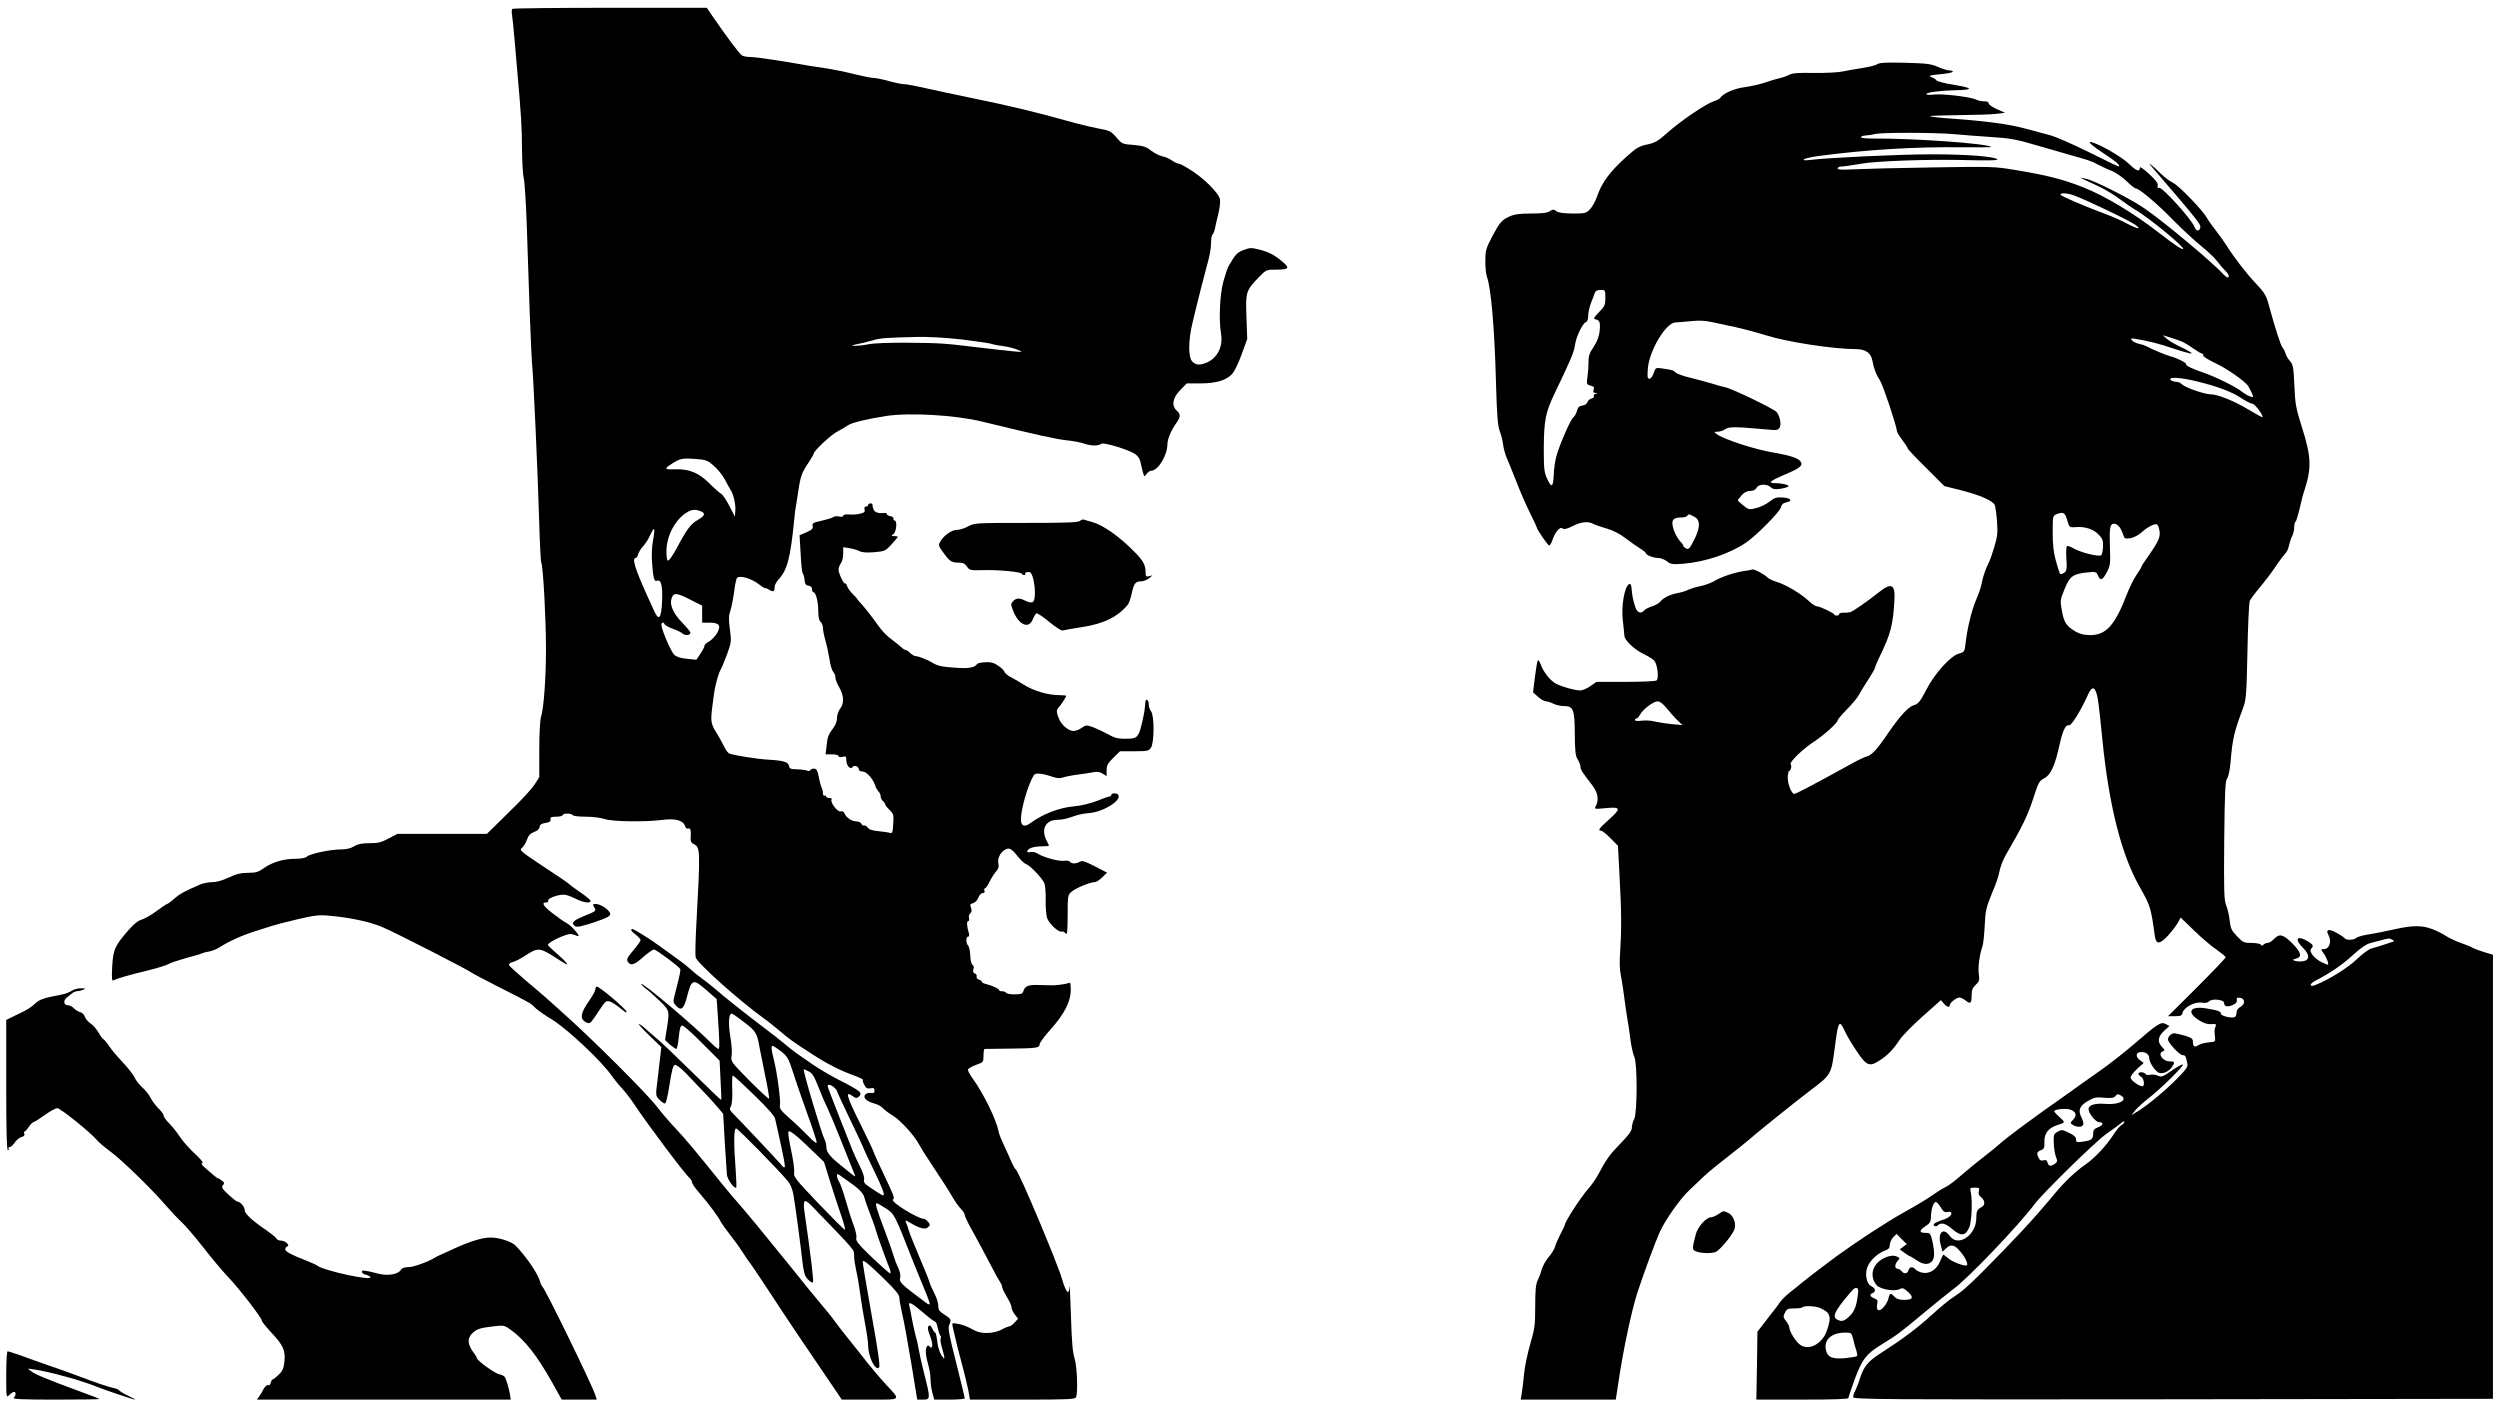 <?xml version="1.0" standalone="no"?>
<!DOCTYPE svg PUBLIC "-//W3C//DTD SVG 20010904//EN"
 "http://www.w3.org/TR/2001/REC-SVG-20010904/DTD/svg10.dtd">
<svg version="1.0" xmlns="http://www.w3.org/2000/svg"
 width="1604pt" height="903pt" viewBox="0 0 1604 903"
 preserveAspectRatio="xMidYMid meet">
<g transform="translate(0,903) scale(0.1,-0.1)"
fill="#000000" stroke="none">
<path d="M3287 8973 c-4 -4 -5 -20 -2 -37 3 -17 10 -87 16 -156 6 -69 15 -168
19 -220 23 -260 29 -347 29 -485 1 -82 6 -167 11 -187 6 -21 15 -160 20 -310
5 -150 14 -403 19 -563 6 -159 13 -310 16 -335 7 -62 35 -670 44 -985 4 -143
10 -267 14 -275 12 -25 30 -363 30 -550 0 -190 -14 -385 -32 -440 -6 -20 -11
-109 -11 -210 l0 -176 -29 -46 c-17 -26 -72 -87 -123 -137 -51 -50 -113 -111
-138 -136 l-46 -45 -287 0 -287 0 -57 -30 c-46 -25 -68 -30 -122 -30 -48 0
-75 -5 -99 -20 -21 -13 -50 -20 -85 -20 -67 0 -197 -27 -218 -46 -10 -9 -37
-14 -75 -14 -75 0 -147 -22 -201 -60 -35 -25 -51 -30 -101 -30 -46 0 -75 -7
-124 -30 -40 -19 -79 -30 -106 -30 -24 0 -60 -7 -80 -16 -100 -43 -130 -60
-165 -91 -20 -18 -41 -33 -45 -33 -4 0 -34 -20 -67 -45 -33 -25 -76 -49 -95
-55 -23 -6 -52 -29 -85 -67 -88 -101 -99 -125 -105 -234 -4 -83 -3 -95 10 -88
22 11 99 34 224 64 61 15 119 33 130 41 12 7 63 24 113 38 51 13 96 27 101 30
5 3 24 8 43 11 19 3 48 15 64 25 64 41 148 79 232 105 49 15 99 31 113 36 14
5 84 23 155 40 110 26 142 30 205 24 131 -11 264 -39 345 -74 81 -34 547 -273
570 -291 6 -5 80 -44 164 -87 221 -112 216 -109 247 -141 16 -15 62 -48 102
-71 98 -59 325 -272 388 -365 14 -20 42 -55 64 -78 22 -24 57 -69 78 -101 72
-111 328 -453 358 -477 7 -7 14 -18 14 -26 0 -7 19 -36 43 -63 69 -81 123
-154 140 -187 9 -17 36 -55 60 -85 24 -30 61 -81 82 -114 21 -33 41 -62 45
-65 3 -3 64 -93 134 -200 132 -202 209 -315 419 -624 l38 -56 180 0 c207 0
200 -7 105 95 -31 33 -84 96 -119 139 -34 44 -89 113 -122 154 -33 40 -73 93
-90 116 -16 23 -57 74 -90 112 -33 39 -117 142 -187 230 -153 190 -298 366
-341 414 -18 19 -63 73 -102 121 -180 223 -225 277 -295 353 -42 44 -96 107
-120 139 -65 87 -429 450 -624 622 -37 33 -80 71 -95 85 -15 14 -73 63 -129
110 -55 47 -103 91 -106 97 -3 8 5 15 22 20 15 3 51 21 79 40 91 58 91 58 233
-34 40 -25 47 -27 33 -10 -9 12 -38 40 -64 62 -26 22 -50 45 -53 52 -6 15 122
76 149 70 11 -2 29 -8 39 -12 31 -13 -33 63 -68 82 -16 8 -58 38 -93 65 -60
47 -71 68 -37 68 9 0 14 6 11 12 -4 14 60 38 101 38 12 0 45 -11 72 -25 53
-27 105 -34 98 -13 -3 7 -33 32 -68 55 -35 24 -66 47 -69 51 -3 5 -77 55 -164
112 -149 99 -157 105 -138 120 10 8 25 32 32 53 10 27 22 40 46 49 20 7 33 19
35 32 2 15 12 22 38 26 26 4 34 9 32 23 -2 14 5 17 38 17 22 0 40 5 40 10 0
13 57 13 65 0 3 -6 41 -10 84 -10 44 0 97 -7 121 -15 49 -17 260 -20 375 -5
79 10 129 -4 140 -40 4 -13 12 -19 21 -16 14 6 19 -13 15 -65 -1 -18 5 -28 22
-36 40 -18 40 -47 16 -489 -7 -116 -9 -222 -6 -236 9 -36 270 -270 436 -391
25 -17 71 -54 104 -82 64 -54 80 -66 207 -148 97 -63 178 -104 268 -137 34
-12 60 -25 58 -28 -3 -2 1 -17 9 -32 11 -22 19 -26 40 -23 23 5 26 2 25 -24
-1 -5 -11 -7 -24 -5 -12 2 -28 -3 -35 -11 -16 -20 8 -43 58 -57 21 -5 46 -19
57 -31 10 -12 38 -32 61 -46 47 -27 141 -130 168 -183 10 -19 43 -73 75 -120
66 -99 117 -178 150 -235 13 -22 34 -50 47 -63 12 -13 23 -30 23 -38 0 -8 23
-57 52 -107 28 -51 76 -139 105 -196 29 -56 60 -113 68 -124 8 -12 15 -28 15
-36 0 -7 14 -36 30 -63 17 -26 30 -57 30 -67 0 -10 10 -30 21 -45 l21 -27 -23
-25 c-12 -13 -27 -24 -33 -24 -6 0 -29 -9 -50 -21 -49 -26 -130 -29 -171 -6
-52 28 -79 39 -114 44 -33 6 -34 5 -28 -23 20 -88 38 -160 62 -249 15 -55 32
-126 38 -157 l10 -58 337 0 c299 0 339 2 344 16 13 33 6 201 -10 250 -12 36
-18 110 -23 274 -4 124 -8 208 -9 188 -1 -21 -5 -38 -10 -38 -8 0 -26 38 -37
80 -28 100 -278 695 -298 707 -5 3 -17 24 -27 47 -9 22 -31 70 -48 106 -17 36
-33 76 -35 90 -15 77 -95 242 -169 344 -15 21 -28 45 -28 52 0 7 23 21 50 31
49 17 50 18 50 60 0 24 3 43 8 43 4 0 74 1 156 2 177 2 196 4 196 28 0 9 32
53 71 96 88 98 129 179 129 252 0 37 -3 51 -11 46 -10 -6 -56 -13 -99 -16 -8
0 -48 1 -87 2 -76 3 -97 -5 -108 -41 -5 -15 -16 -19 -55 -19 -27 0 -52 5 -55
10 -3 6 -15 10 -26 10 -10 0 -19 3 -19 8 0 8 -43 28 -82 38 -16 3 -28 10 -28
14 0 5 -9 11 -19 15 -11 3 -18 12 -15 19 3 7 -2 16 -11 20 -11 4 -14 12 -10
27 5 13 2 25 -6 29 -7 5 -13 31 -14 60 -1 28 -7 56 -13 62 -15 15 -16 58 -1
58 7 0 9 9 5 23 -13 44 -15 77 -4 77 6 0 8 9 5 20 -3 10 1 24 8 30 10 8 11 18
5 36 -8 20 -6 25 13 29 13 4 28 19 34 36 6 16 19 29 28 29 11 0 15 5 11 15 -3
8 -1 15 3 15 5 0 19 19 30 43 12 24 30 53 42 66 14 15 19 30 15 46 -8 32 8 71
37 90 31 20 44 14 87 -40 19 -24 44 -47 55 -50 26 -9 104 -92 116 -123 5 -14
9 -61 8 -106 -1 -44 3 -97 9 -116 13 -37 74 -94 95 -87 7 2 17 -3 24 -12 10
-13 12 10 13 115 0 122 1 132 23 151 24 23 120 63 150 63 10 0 32 14 49 31
l31 30 -79 41 c-63 32 -82 38 -96 29 -23 -14 -55 -14 -64 0 -3 6 -20 9 -37 6
-34 -5 -135 23 -171 47 -13 8 -33 12 -45 9 -30 -8 -26 15 5 27 14 6 45 10 70
10 24 0 44 2 44 4 0 2 -7 17 -15 32 -38 74 -7 134 71 134 25 0 66 9 92 19 26
11 74 22 108 24 92 7 211 81 189 117 -8 13 -45 13 -45 0 0 -5 -5 -10 -11 -10
-6 0 -43 -13 -82 -29 -42 -16 -102 -31 -143 -34 -100 -9 -202 -49 -286 -110
-35 -26 -58 -16 -58 25 0 69 47 228 84 286 9 15 56 10 121 -13 26 -8 47 -10
63 -4 13 5 56 14 96 19 39 5 86 12 104 16 22 4 40 1 57 -10 l25 -16 0 38 c0
31 7 45 43 80 l43 42 91 0 c84 0 93 2 107 22 22 31 23 206 1 234 -8 10 -15 31
-15 47 0 26 -19 39 -21 15 -1 -7 -3 -24 -4 -38 -3 -42 -27 -144 -38 -165 -15
-30 -27 -35 -90 -35 -45 0 -68 6 -110 30 -29 16 -72 36 -96 45 -41 14 -45 14
-71 -5 -15 -11 -39 -20 -52 -20 -32 0 -77 37 -94 79 -17 41 -18 56 -1 73 15
16 47 65 47 73 0 3 -20 5 -45 5 -73 0 -166 28 -230 69 -22 14 -57 35 -77 45
-21 10 -40 26 -43 35 -3 9 -21 27 -41 40 -27 19 -47 24 -82 22 -26 -1 -49 -6
-52 -10 -16 -25 -55 -32 -143 -25 -87 6 -112 12 -147 33 -28 18 -88 41 -104
41 -9 0 -25 9 -36 20 -11 11 -24 20 -30 20 -5 0 -18 8 -28 18 -10 9 -33 28
-52 42 -46 34 -72 61 -122 133 -24 33 -58 76 -75 95 -18 19 -33 36 -33 38 0 3
-13 17 -29 33 -16 15 -32 38 -36 50 -4 13 -9 20 -12 17 -8 -8 -43 65 -43 89 0
12 7 30 15 41 8 10 15 38 15 61 l0 42 38 -6 c20 -3 50 -11 65 -19 19 -9 49
-11 97 -7 67 6 71 8 110 50 22 24 40 46 40 49 0 2 -10 4 -22 4 -21 1 -22 2 -5
14 18 14 25 86 7 86 -5 0 -9 6 -7 12 1 7 -8 14 -20 16 -13 2 -23 8 -23 13 0 5
-6 9 -12 8 -43 -5 -67 3 -74 24 -5 12 -7 25 -6 30 1 4 -5 7 -13 7 -8 0 -15 -4
-15 -10 0 -5 -6 -10 -14 -10 -9 0 -12 -7 -9 -19 4 -15 -2 -21 -29 -27 -18 -5
-50 -7 -70 -5 -23 2 -38 -2 -38 -8 0 -7 -10 -9 -25 -5 -14 3 -31 2 -38 -3 -6
-6 -40 -16 -75 -24 -55 -12 -62 -16 -58 -34 4 -16 -4 -24 -39 -40 l-45 -19 7
-121 c3 -66 9 -122 14 -125 4 -3 9 -21 11 -40 2 -27 8 -36 26 -38 14 -2 22
-10 22 -23 0 -10 4 -19 9 -19 15 0 31 -60 31 -120 0 -39 5 -62 15 -70 8 -7 15
-24 15 -39 0 -14 7 -51 16 -81 9 -30 20 -84 26 -120 5 -36 16 -72 24 -81 8 -8
14 -25 14 -36 0 -12 11 -41 25 -64 30 -53 32 -102 5 -136 -11 -15 -20 -41 -20
-60 0 -24 -10 -47 -30 -73 -23 -29 -32 -52 -36 -99 l-7 -61 42 0 c23 0 41 -5
41 -11 0 -7 10 -9 25 -5 22 6 25 3 25 -23 0 -33 27 -62 39 -43 10 16 41 5 41
-14 0 -8 10 -14 24 -14 25 0 67 -46 81 -90 4 -13 14 -30 21 -38 8 -7 14 -22
14 -31 0 -10 7 -24 15 -31 8 -7 15 -17 15 -22 0 -5 12 -20 27 -34 21 -19 27
-33 25 -62 -3 -80 -6 -92 -22 -86 -8 3 -41 8 -73 11 -41 4 -62 11 -70 23 -6
10 -16 16 -22 13 -7 -2 -15 3 -18 11 -4 9 -18 16 -34 16 -30 1 -65 25 -75 52
-4 10 -14 15 -25 12 -20 -5 -68 59 -58 76 4 6 -3 10 -14 10 -12 0 -21 5 -21
11 0 5 -4 7 -10 4 -5 -3 -10 3 -10 15 0 11 -4 28 -9 38 -5 9 -13 39 -18 67 -6
37 -13 51 -27 53 -10 2 -22 -2 -26 -8 -4 -7 -13 -9 -20 -5 -7 4 -36 8 -64 9
-44 1 -51 4 -54 22 -4 25 -33 34 -133 40 -66 3 -221 28 -249 39 -9 3 -23 22
-33 43 -10 20 -29 55 -42 77 -45 71 -47 82 -35 180 6 49 13 99 15 110 13 62
28 112 39 130 7 11 25 55 41 98 27 75 28 82 18 159 -9 65 -8 89 3 120 7 22 18
76 24 121 5 44 14 85 19 90 17 17 90 -4 136 -39 25 -19 45 -32 45 -28 0 3 11
-1 24 -9 27 -18 36 -13 36 17 0 12 11 33 24 47 57 61 77 137 102 389 3 36 8
74 11 85 2 11 9 54 15 95 13 92 23 120 65 181 18 27 33 53 33 58 0 17 111 121
152 142 23 12 54 30 68 40 24 17 119 40 245 60 154 23 447 6 620 -37 353 -86
471 -112 545 -120 36 -3 84 -13 108 -21 45 -15 88 -15 109 0 14 10 166 -36
211 -63 19 -12 34 -31 37 -47 3 -15 11 -45 16 -67 10 -37 11 -38 25 -17 8 11
22 21 31 21 43 0 103 99 103 171 0 31 25 91 58 136 27 38 28 55 2 78 -35 32
-27 82 22 132 l42 43 86 0 c101 0 165 19 204 59 15 16 42 70 62 127 l36 99 -5
142 c-6 161 -3 169 81 256 45 46 48 47 107 47 86 0 93 9 42 52 -53 44 -88 62
-153 78 -44 11 -56 11 -95 -4 -42 -16 -52 -27 -96 -102 -7 -12 -22 -57 -34
-100 -23 -85 -30 -246 -15 -335 14 -81 -23 -156 -91 -185 -45 -19 -70 -17 -93
6 -27 27 -27 133 1 249 27 116 85 343 104 411 8 30 15 76 15 102 0 26 4 49 9
53 5 3 12 20 16 38 3 17 13 61 22 97 9 36 13 77 10 92 -10 40 -93 124 -175
179 -41 27 -81 49 -89 49 -8 0 -28 9 -43 20 -16 11 -43 23 -62 27 -18 3 -50
20 -72 36 -32 26 -50 31 -112 37 -73 5 -76 7 -112 49 -34 39 -43 44 -112 56
-41 8 -109 24 -150 35 -264 74 -411 109 -680 164 -96 20 -224 47 -285 61 -60
14 -121 25 -135 25 -14 0 -58 9 -98 20 -39 11 -83 20 -98 20 -14 0 -69 11
-122 24 -53 14 -133 30 -177 37 -44 6 -100 15 -125 19 -163 29 -322 53 -360
54 -25 0 -51 5 -58 9 -19 12 -102 124 -192 255 l-35 52 -621 0 c-341 0 -624
-3 -627 -7z m2892 -2122 c95 -12 177 -24 182 -27 6 -3 38 -10 72 -14 35 -5 79
-16 98 -25 34 -15 34 -15 -31 -9 -36 3 -132 14 -215 24 -232 28 -247 29 -460
31 -118 1 -222 -3 -254 -10 -29 -6 -68 -10 -85 -10 -27 1 -25 3 14 11 25 5 68
15 95 23 54 16 81 18 280 23 87 2 188 -4 304 -17z m-1600 -809 c25 -21 58 -62
73 -91 15 -29 31 -58 36 -65 17 -23 33 -92 30 -131 l-3 -40 -35 68 c-19 38
-43 73 -53 79 -10 5 -45 36 -77 68 -67 67 -129 92 -218 89 -64 -3 -71 3 -35
27 66 43 76 45 157 40 74 -5 83 -8 125 -44z m-84 -292 c34 -13 28 -29 -18 -56
-44 -24 -71 -60 -133 -177 -25 -48 -52 -86 -58 -84 -7 2 -11 28 -10 64 1 95
56 199 129 244 34 21 53 23 90 9z m-305 -186 c-8 -42 -10 -98 -6 -149 7 -96
13 -118 32 -111 26 10 36 -33 32 -133 -5 -108 -21 -128 -50 -63 -9 20 -28 62
-42 92 -82 181 -103 250 -77 250 5 0 11 10 15 23 3 13 18 37 32 52 15 16 36
49 46 73 11 24 22 41 25 38 3 -3 0 -35 -7 -72z m240 -382 l75 -38 0 -55 0 -54
48 0 c63 0 76 -19 46 -70 -12 -19 -34 -42 -50 -51 -16 -8 -29 -20 -29 -27 0
-7 -12 -30 -26 -51 l-26 -39 -60 6 c-42 4 -67 12 -83 27 -19 18 -75 146 -81
187 -3 18 13 26 19 9 3 -7 27 -21 53 -30 26 -9 55 -23 64 -31 17 -15 50 -11
50 6 0 5 -24 34 -54 65 -59 62 -82 116 -66 158 13 35 32 33 120 -12z"/>
<path d="M12045 8618 c-11 -7 -54 -18 -95 -24 -41 -6 -100 -17 -130 -23 -30
-6 -113 -10 -185 -9 -96 2 -136 -1 -155 -12 -14 -7 -41 -17 -60 -21 -19 -4
-61 -17 -94 -28 -32 -11 -91 -25 -130 -30 -68 -8 -142 -41 -160 -70 -4 -5 -22
-15 -41 -21 -52 -17 -209 -124 -294 -199 -63 -57 -82 -67 -132 -78 -51 -10
-69 -21 -133 -78 -109 -98 -160 -168 -191 -260 -9 -27 -29 -62 -43 -77 -24
-26 -31 -28 -111 -28 -60 1 -92 5 -105 15 -17 13 -22 13 -42 0 -17 -11 -51
-15 -121 -15 -74 0 -108 -5 -138 -19 -51 -23 -63 -38 -114 -134 -37 -72 -41
-85 -41 -152 0 -41 4 -85 10 -100 26 -69 49 -328 58 -670 6 -220 12 -289 24
-320 9 -22 19 -61 22 -87 3 -25 14 -66 25 -90 10 -23 38 -92 62 -153 23 -60
62 -149 86 -197 24 -48 43 -89 43 -92 0 -12 71 -116 80 -116 4 0 14 15 20 34
17 52 49 89 65 76 10 -8 26 -5 64 14 54 28 100 33 133 15 11 -6 50 -20 86 -30
42 -12 85 -34 121 -62 31 -24 73 -53 94 -66 20 -12 37 -26 37 -30 0 -12 48
-31 79 -31 16 0 41 -10 56 -21 24 -20 35 -21 104 -16 141 11 301 65 404 136
68 46 215 196 223 225 5 19 15 29 36 33 43 9 28 28 -25 31 -39 3 -53 -2 -84
-27 -21 -16 -59 -35 -85 -41 -44 -11 -48 -11 -82 16 -20 16 -36 31 -36 34 0 3
12 17 25 33 16 18 34 27 54 27 20 0 34 7 41 20 13 25 66 27 91 4 14 -13 29
-15 63 -10 25 4 48 11 51 15 5 10 -42 21 -86 21 -49 0 -33 14 60 54 100 42
121 59 104 84 -13 22 -68 40 -168 57 -120 19 -326 86 -371 120 -18 14 -18 14
6 15 14 0 36 7 49 16 24 17 61 17 273 -2 59 -6 67 -4 77 14 11 21 1 73 -21 99
-17 20 -284 149 -328 158 -19 4 -60 15 -90 25 -30 9 -90 25 -134 36 -43 10
-85 25 -94 33 -15 16 -21 17 -88 27 -41 6 -42 5 -54 -30 -7 -21 -18 -36 -27
-36 -13 0 -15 11 -10 67 9 114 115 291 175 294 9 0 53 4 97 8 57 6 97 4 140
-6 33 -7 101 -22 150 -32 50 -11 140 -35 201 -54 130 -41 427 -87 570 -87 65
0 99 -25 108 -77 9 -50 25 -91 49 -126 18 -27 107 -293 107 -321 0 -7 16 -34
35 -59 19 -25 35 -50 35 -54 0 -5 53 -61 118 -125 l117 -117 101 -25 c129 -33
212 -69 223 -98 4 -13 11 -60 14 -105 5 -69 3 -94 -17 -161 -13 -44 -29 -88
-34 -98 -20 -38 -42 -100 -48 -139 -4 -22 -19 -67 -34 -101 -28 -62 -59 -189
-69 -283 -6 -52 -8 -55 -41 -64 -54 -14 -156 -126 -211 -233 -39 -75 -51 -90
-78 -98 -38 -11 -92 -70 -171 -186 -67 -99 -101 -136 -135 -144 -13 -3 -66
-29 -117 -58 -247 -136 -343 -186 -349 -182 -22 13 -44 82 -38 119 3 22 7 36
8 30 1 -5 6 -1 10 10 5 11 5 25 0 31 -11 13 80 101 155 149 58 38 146 117 146
133 0 5 27 37 60 71 33 33 66 73 74 88 8 16 35 60 60 98 25 39 46 75 46 80 0
6 13 37 29 70 72 147 87 206 96 370 5 97 -21 108 -100 45 -75 -60 -168 -124
-185 -128 -8 -2 -27 -4 -42 -3 -16 0 -28 -4 -28 -9 0 -12 -27 -13 -32 -2 -5
10 -93 52 -111 52 -9 0 -32 15 -51 33 -50 48 -147 105 -205 123 -27 8 -54 21
-60 28 -16 19 -90 58 -99 52 -4 -2 -28 -7 -53 -10 -58 -8 -151 -39 -193 -66
-18 -10 -57 -25 -87 -31 -30 -6 -65 -17 -79 -24 -14 -7 -43 -16 -65 -20 -47
-8 -96 -32 -112 -55 -6 -9 -30 -22 -52 -30 -23 -7 -46 -19 -52 -27 -20 -23
-44 -15 -56 20 -14 39 -22 81 -25 123 -1 20 -7 30 -14 27 -30 -11 -53 -138
-42 -233 5 -41 9 -85 10 -98 1 -30 61 -88 125 -119 29 -14 59 -33 67 -42 21
-24 31 -117 14 -127 -7 -5 -97 -9 -199 -9 l-186 0 -39 -27 c-22 -16 -51 -28
-65 -28 -33 0 -117 23 -155 43 -37 19 -83 77 -99 125 -7 19 -15 30 -19 24 -3
-5 -11 -53 -18 -107 l-12 -97 32 -29 c18 -16 41 -29 51 -29 10 0 32 -7 47 -15
16 -8 45 -15 65 -15 64 0 72 -20 73 -178 1 -114 4 -143 19 -165 9 -14 17 -35
17 -45 0 -19 11 -36 78 -123 34 -45 42 -92 21 -131 -11 -20 -10 -20 65 -13 96
9 99 -2 16 -76 -60 -54 -71 -69 -47 -69 7 0 34 -22 60 -48 l48 -49 10 -194
c13 -224 13 -355 4 -489 -5 -58 -3 -114 4 -145 6 -27 15 -88 21 -135 6 -47 15
-110 20 -140 6 -30 15 -93 21 -140 6 -47 18 -97 25 -112 20 -39 19 -363 -1
-398 -8 -14 -14 -38 -15 -54 0 -22 -18 -46 -75 -105 -69 -71 -87 -96 -146
-206 -12 -22 -38 -59 -58 -81 -50 -58 -151 -213 -151 -233 0 -3 -13 -31 -29
-61 -15 -30 -31 -66 -34 -80 -4 -14 -22 -44 -41 -66 -19 -22 -39 -59 -45 -81
-6 -23 -18 -54 -26 -70 -11 -21 -15 -64 -15 -163 0 -122 -3 -145 -31 -240 -17
-58 -35 -143 -40 -190 -4 -47 -11 -104 -15 -127 l-7 -43 305 0 305 0 18 118
c29 198 83 451 120 567 39 119 115 326 144 390 34 76 132 215 188 267 30 29
74 71 98 93 23 22 89 76 146 120 57 44 117 92 134 107 39 36 299 245 390 314
150 114 143 102 170 304 19 150 27 160 62 83 12 -27 46 -84 76 -128 63 -94 82
-102 148 -58 52 33 88 72 129 134 17 25 83 92 147 149 l116 103 18 -21 c18
-23 39 -29 39 -11 0 15 42 48 61 49 9 0 28 -9 41 -20 31 -24 38 -18 38 35 0
32 6 47 26 66 23 21 25 29 20 70 -6 44 5 125 24 179 5 14 11 72 14 130 4 95
10 119 45 205 31 73 42 106 51 150 6 28 23 70 37 95 110 190 143 257 180 372
32 99 38 109 70 125 41 21 69 84 98 218 20 90 40 129 60 121 14 -5 76 95 119
191 24 55 42 61 56 18 11 -32 15 -64 40 -310 42 -416 121 -728 237 -933 71
-125 73 -134 99 -320 8 -53 31 -52 83 4 25 28 54 65 64 83 l18 34 87 -84 c48
-47 113 -102 145 -123 31 -22 57 -43 57 -48 0 -5 -83 -92 -185 -194 l-185
-184 44 0 c37 0 45 3 50 23 8 34 79 71 122 64 23 -4 39 -1 49 9 19 19 95 10
95 -11 0 -22 19 -28 51 -15 27 11 34 21 30 43 -1 5 9 7 21 5 33 -4 35 -41 3
-58 -15 -8 -25 -22 -25 -36 0 -13 -5 -26 -10 -29 -18 -11 -90 6 -90 20 0 16
-18 22 -95 35 -102 17 -128 -24 -48 -75 33 -21 57 -28 81 -26 30 2 34 0 27
-16 -8 -18 -8 -26 -3 -73 3 -23 -1 -25 -41 -28 -24 -2 -54 -10 -66 -18 -25
-16 -35 -10 -35 22 0 19 -9 26 -52 39 -28 8 -59 15 -68 15 -20 0 -40 -20 -40
-40 1 -21 74 -100 94 -100 17 0 20 -5 30 -52 5 -22 -4 -36 -67 -100 -78 -79
-188 -170 -252 -209 l-40 -24 25 31 c14 16 48 48 76 70 82 62 246 224 229 224
-9 0 -43 -19 -75 -42 -54 -37 -62 -40 -85 -30 -14 7 -37 9 -49 6 -13 -3 -27
-1 -30 5 -9 14 -46 15 -46 1 0 -5 8 -13 18 -19 18 -10 25 -61 7 -61 -21 0 -75
40 -75 56 0 10 19 34 42 56 l42 38 -22 16 c-33 23 -29 54 6 54 32 0 52 -16 52
-42 0 -26 42 -86 64 -92 26 -7 61 9 80 36 22 31 20 38 -12 38 -46 0 -81 50
-46 64 15 6 15 9 -5 29 -30 33 -26 65 13 102 l35 32 -24 13 c-30 16 -51 2
-205 -131 -58 -50 -150 -122 -205 -161 -55 -39 -118 -83 -140 -99 -22 -16 -56
-41 -75 -54 -236 -165 -397 -285 -444 -328 -13 -12 -58 -49 -101 -82 -43 -33
-107 -86 -144 -118 -36 -33 -82 -66 -101 -75 -19 -9 -57 -33 -85 -53 -27 -20
-111 -70 -185 -111 -109 -61 -297 -184 -426 -278 -46 -33 -185 -139 -221 -169
-21 -17 -58 -47 -83 -67 -25 -20 -52 -48 -61 -61 -9 -14 -26 -37 -38 -52 -12
-14 -40 -51 -63 -81 l-42 -54 -3 -218 -4 -218 295 0 c199 0 296 3 296 10 0 6
19 61 41 123 48 127 72 159 169 219 97 59 123 78 270 201 74 62 161 132 193
156 96 70 421 411 522 546 55 73 389 400 460 450 39 27 80 57 93 68 12 11 22
15 22 9 0 -6 -8 -16 -19 -21 -10 -6 -34 -34 -52 -63 -43 -67 -121 -151 -179
-190 -65 -45 -136 -113 -202 -193 -127 -154 -253 -289 -458 -495 -97 -97 -138
-132 -196 -169 -22 -14 -81 -63 -130 -108 -89 -82 -191 -158 -324 -243 -83
-53 -110 -85 -135 -160 -9 -30 -24 -67 -31 -82 -8 -14 -14 -33 -14 -42 0 -15
178 -16 2053 -14 l2052 3 0 1425 0 1424 -59 18 c-33 10 -64 22 -70 26 -6 5
-39 19 -74 31 -35 12 -79 33 -99 46 -19 13 -60 34 -91 45 -61 23 -122 23 -227
0 -85 -19 -138 -29 -193 -38 -29 -5 -58 -14 -64 -20 -14 -14 -64 -16 -73 -3
-3 5 -26 21 -52 35 -50 29 -73 23 -54 -12 24 -44 7 -92 -31 -92 -18 0 -18 -1
1 -27 21 -30 36 -73 26 -73 -3 0 -23 9 -44 19 -46 24 -78 68 -62 84 17 17 13
26 -21 47 -69 42 -90 16 -33 -40 47 -46 46 -83 -3 -88 -19 -2 -41 0 -50 4 -14
5 -12 8 8 13 42 11 36 39 -21 97 -60 60 -84 66 -119 29 -13 -14 -31 -25 -40
-25 -9 0 -21 -5 -27 -11 -8 -8 -13 -8 -17 0 -4 6 -31 11 -60 11 -48 0 -55 3
-93 43 -35 36 -41 50 -47 100 -3 31 -13 75 -22 97 -14 35 -16 89 -13 418 3
312 7 382 18 396 9 11 18 55 23 109 12 147 22 189 79 342 21 56 23 82 29 365
3 168 10 314 15 325 5 11 35 52 68 90 32 39 78 99 101 135 24 36 51 71 59 79
9 7 19 29 23 49 4 19 13 47 20 61 8 14 14 40 14 58 0 17 4 34 9 37 5 3 16 41
26 83 9 43 23 96 31 118 46 142 44 215 -17 405 -38 121 -43 148 -48 267 -5
116 -9 134 -27 155 -12 13 -25 34 -29 48 -4 14 -13 32 -20 40 -12 14 -46 119
-90 280 -15 55 -28 75 -80 130 -58 60 -143 170 -190 246 -11 18 -40 58 -65 91
-25 32 -52 70 -60 85 -27 49 -180 207 -218 225 -20 10 -55 36 -77 58 -22 22
-49 47 -60 55 -18 13 -18 12 1 -10 312 -364 319 -372 310 -395 -8 -22 -25 -18
-35 8 -22 53 -209 260 -229 252 -9 -3 -11 1 -8 13 5 13 -10 34 -54 75 -33 30
-60 50 -60 42 0 -31 -22 -23 -72 25 -54 52 -225 146 -250 138 -7 -3 30 -33 82
-67 89 -59 114 -80 105 -89 -2 -2 -86 38 -187 89 -101 50 -214 100 -253 111
-38 10 -113 30 -165 44 -99 27 -255 48 -473 63 -71 5 -131 12 -134 15 -4 3 77
6 178 7 101 1 211 4 244 8 l60 7 -52 23 c-29 13 -53 30 -53 37 0 9 -11 14 -31
14 -17 0 -40 5 -51 11 -32 17 -217 39 -270 32 -29 -3 -48 -2 -48 4 0 10 93 22
190 24 112 2 111 14 -5 33 -60 9 -114 23 -120 30 -5 7 -19 16 -30 20 -25 10
-17 13 68 21 37 4 67 10 67 15 0 4 -10 8 -23 8 -12 0 -45 10 -72 22 -44 20
-70 23 -210 27 -120 3 -165 1 -180 -9z m495 -449 c52 -5 158 -13 235 -18 125
-8 159 -14 315 -60 96 -28 209 -60 250 -72 41 -11 84 -26 95 -32 38 -20 70
-36 115 -54 24 -10 67 -39 94 -65 27 -27 54 -48 61 -48 21 0 137 -98 240 -204
55 -56 134 -129 176 -163 42 -34 90 -79 105 -100 16 -21 39 -48 51 -60 23 -22
30 -43 15 -43 -5 0 -17 10 -28 21 -66 74 -387 342 -508 424 -91 62 -325 180
-376 189 l-35 7 35 -17 c19 -9 62 -29 96 -45 33 -16 89 -50 125 -77 35 -26 84
-60 109 -74 79 -47 307 -234 297 -245 -7 -6 -47 20 -152 101 -164 128 -351
240 -491 295 -133 52 -226 76 -444 112 -117 20 -149 21 -515 15 -214 -3 -441
-9 -502 -12 -80 -4 -113 -3 -113 5 0 6 8 11 18 12 24 1 58 6 129 18 97 18 431
30 670 24 152 -4 215 -2 208 5 -18 18 -197 32 -422 32 -203 0 -666 -22 -777
-36 -30 -4 -46 -3 -43 3 4 6 46 15 94 22 311 41 618 60 926 56 103 -1 185 0
183 2 -22 22 -498 56 -753 54 -48 0 -83 3 -83 9 0 6 15 10 33 11 17 1 43 5 57
9 34 11 394 10 510 -1z m767 -393 c78 -28 362 -164 397 -191 39 -30 7 -24 -58
11 -38 20 -98 47 -135 60 -145 54 -291 117 -291 125 0 13 43 11 87 -5z m-3007
-657 c0 -46 -4 -55 -41 -92 -34 -35 -38 -43 -22 -46 27 -5 32 -20 26 -75 -3
-35 -16 -67 -38 -101 -27 -40 -34 -60 -33 -98 0 -27 -3 -70 -7 -96 -6 -46 -5
-49 20 -55 20 -5 25 -11 20 -26 -5 -15 -2 -20 12 -21 17 -1 17 -2 0 -6 -9 -2
-14 -9 -11 -14 3 -6 -3 -13 -15 -16 -11 -3 -23 -13 -26 -23 -3 -11 -17 -20
-32 -22 -20 -2 -29 -11 -35 -33 -4 -16 -14 -35 -22 -41 -19 -13 -92 -182 -111
-254 -8 -30 -15 -81 -16 -112 -3 -83 -14 -92 -41 -33 -21 45 -23 64 -23 200 1
177 11 229 69 350 102 212 124 263 131 310 7 54 49 141 71 149 8 3 14 20 14
40 0 20 8 57 18 83 11 26 22 56 25 66 4 11 17 17 37 17 29 0 30 -1 30 -51z
m3695 -279 c16 -6 51 -27 77 -46 26 -18 53 -34 59 -34 5 0 7 -4 4 -10 -3 -5
29 -26 71 -46 78 -36 198 -119 219 -152 6 -9 16 -30 23 -45 12 -27 11 -28 -10
-21 -13 4 -39 19 -58 34 -37 30 -178 98 -245 120 -62 20 -116 46 -109 53 7 7
-61 42 -101 51 -27 7 -116 44 -155 65 -9 5 -30 12 -47 15 -17 4 -37 14 -44 22
-11 14 -8 15 27 9 83 -14 143 -29 241 -62 57 -19 108 -33 114 -31 6 2 -20 18
-58 36 -39 18 -83 43 -99 57 l-28 24 44 -13 c25 -8 58 -19 75 -26z m100 -257
c129 -31 221 -66 278 -103 33 -22 68 -40 78 -40 15 0 74 -78 65 -87 -1 -2 -43
21 -93 51 -88 53 -194 96 -239 96 -37 0 -158 41 -180 61 -11 10 -28 19 -36 19
-26 0 -48 11 -42 21 7 11 85 3 169 -18z m-832 -890 c14 -48 15 -48 55 -45 59
5 114 -13 147 -48 25 -26 30 -39 28 -77 -1 -25 -6 -50 -11 -55 -13 -13 -136
18 -179 44 -18 11 -37 17 -41 14 -5 -3 -7 -39 -4 -81 4 -66 2 -78 -14 -90 -11
-7 -22 -11 -26 -7 -4 4 -16 41 -27 82 -15 54 -21 104 -21 183 0 102 1 108 23
117 45 18 56 12 70 -37z m-2393 22 c41 -21 40 -70 -2 -152 -27 -53 -34 -60
-50 -52 -10 5 -18 13 -18 17 0 5 -9 18 -21 30 -25 28 -49 83 -49 116 0 26 16
36 60 36 16 0 32 5 35 10 8 13 11 13 45 -5z m2723 -60 c9 -8 20 -30 27 -49 10
-33 13 -34 48 -29 22 3 51 19 72 37 38 35 86 59 100 51 5 -3 12 -21 15 -39 8
-39 -6 -71 -71 -163 -24 -34 -44 -64 -44 -68 0 -4 -14 -27 -31 -52 -18 -25
-45 -80 -61 -121 -78 -204 -135 -267 -237 -267 -41 1 -67 7 -96 24 -58 35 -73
58 -86 133 -12 64 -11 69 17 138 34 83 53 97 143 107 58 6 61 5 72 -21 16 -35
29 -29 57 24 22 42 23 54 19 167 -4 120 1 143 29 143 7 0 19 -7 27 -15z
m-2897 -1172 c22 -27 52 -61 69 -77 l30 -28 -70 6 c-38 4 -88 12 -110 17 -22
6 -59 8 -82 5 -26 -3 -43 -2 -43 4 0 6 4 10 10 10 5 0 15 11 22 24 18 34 86
86 113 86 15 0 36 -16 61 -47z m4654 -1483 c13 -8 13 -9 0 -13 -8 -3 -35 -12
-60 -20 -25 -8 -58 -18 -74 -22 -16 -3 -58 -35 -95 -70 -59 -56 -181 -132
-268 -166 -38 -14 -36 9 1 28 91 46 176 104 242 165 47 44 86 70 111 77 21 5
54 14 73 19 46 13 52 13 70 2z m-1740 -1000 c11 -6 17 -17 14 -25 -9 -21 -61
-33 -125 -27 -59 4 -99 -9 -99 -33 0 -28 45 -84 68 -85 32 0 27 -20 -8 -33
-22 -9 -30 -18 -30 -37 0 -38 -10 -47 -62 -54 -44 -7 -48 -6 -48 14 0 14 -13
27 -46 42 -42 21 -47 21 -72 7 -25 -14 -27 -20 -25 -74 1 -32 8 -72 14 -88 11
-26 10 -31 -6 -43 -27 -20 -42 -17 -48 7 -4 15 -11 19 -26 14 -14 -4 -23 0
-30 14 -16 30 -13 41 13 51 21 8 24 15 23 54 -2 53 25 89 82 107 53 17 53 17
16 51 -19 16 -35 34 -35 38 0 13 77 21 105 10 35 -13 42 -37 17 -63 -21 -22
-21 -23 -2 -35 26 -16 59 -15 66 2 3 8 -2 29 -11 46 -24 46 -13 75 41 106 39
23 53 26 104 21 44 -4 62 -1 71 9 14 17 15 17 39 4z m-914 -612 c-4 -16 0 -28
13 -38 27 -21 30 -50 6 -64 -30 -16 -35 -27 -35 -71 0 -110 -117 -189 -170
-115 -42 58 -79 23 -59 -55 l12 -46 21 20 c29 27 50 26 78 -2 44 -44 75 -107
52 -107 -27 0 -94 28 -116 48 -15 14 -29 24 -31 21 -2 -2 -11 -22 -21 -45 -22
-51 -65 -78 -111 -70 -18 4 -38 13 -45 21 -17 21 -38 19 -45 -5 -8 -24 -28
-26 -45 -5 -7 8 -19 15 -26 15 -19 0 -18 29 2 51 16 17 15 19 -11 29 -38 14
-108 -18 -135 -62 -25 -39 -20 -91 12 -125 25 -26 114 -41 146 -24 18 10 26 7
53 -17 40 -36 32 -52 -25 -52 -30 0 -48 6 -61 20 -24 27 -31 25 -38 -9 -3 -16
-17 -41 -30 -56 -29 -35 -52 -26 -43 17 5 24 2 30 -19 38 -28 11 -32 25 -10
34 23 8 18 31 -9 44 -33 15 -44 88 -20 133 20 40 66 80 108 95 24 9 31 18 31
38 1 15 11 36 22 48 l22 21 32 -33 33 -32 -23 -17 -22 -17 30 -22 c17 -12 32
-22 35 -22 3 0 22 -11 42 -25 42 -29 76 -32 98 -9 19 19 20 60 4 131 -12 51
-14 53 -46 53 -41 0 -39 16 5 45 25 16 31 27 32 55 0 46 14 93 29 98 6 2 21
-13 33 -33 18 -30 26 -35 45 -31 32 8 32 -19 2 -36 -13 -7 -25 -13 -28 -13 -3
0 -20 -6 -38 -14 -23 -10 -30 -17 -23 -24 8 -8 15 -7 23 1 21 21 52 13 93 -23
56 -49 86 -46 110 11 15 36 21 170 10 222 -7 31 -6 32 25 32 29 0 32 -3 26
-22z m-774 -649 c-10 -91 -23 -126 -64 -162 -22 -19 -37 -25 -52 -21 -59 18
-47 49 75 192 24 28 45 24 41 -9z m-245 -101 c68 -29 76 -56 44 -146 -30 -86
-117 -131 -173 -89 -28 21 -68 86 -68 111 0 7 -9 25 -21 40 -18 23 -19 29 -7
53 12 25 19 28 60 28 25 0 50 3 54 8 11 11 80 8 111 -5z m213 -200 c5 -24 14
-56 20 -72 5 -16 7 -32 5 -36 -2 -4 -37 -10 -76 -14 -83 -7 -113 5 -124 52
-14 66 35 111 122 112 41 0 42 -1 53 -42z"/>
<path d="M6929 5688 c-11 -10 -86 -13 -344 -13 -323 0 -331 0 -373 -22 -23
-13 -57 -23 -75 -23 -34 -1 -85 -38 -106 -78 -11 -20 -8 -29 24 -71 39 -54 51
-61 100 -61 24 0 37 -7 49 -25 16 -24 21 -25 104 -23 99 3 240 -11 248 -23 6
-11 25 -12 22 -1 -3 8 5 12 25 12 33 0 53 -182 21 -194 -8 -3 -28 1 -44 9 -38
20 -60 19 -80 -2 -15 -16 -15 -22 -1 -58 34 -92 100 -124 126 -61 8 19 19 37
24 41 6 3 43 -22 83 -55 40 -33 78 -58 86 -55 7 2 61 12 120 21 143 21 236 67
300 147 6 9 17 40 23 69 14 65 24 78 59 78 15 0 38 9 51 19 l24 20 -22 -6
c-20 -5 -23 -1 -23 25 0 45 -14 72 -62 122 -100 104 -207 180 -281 201 -21 5
-44 12 -51 15 -8 3 -20 -1 -27 -8z"/>
<path d="M3812 3210 c16 -24 14 -26 -69 -59 -68 -28 -82 -45 -52 -64 11 -7 45
0 120 25 82 28 104 39 104 54 0 22 -59 64 -92 64 -20 0 -22 -2 -11 -20z"/>
<path d="M4050 3062 c0 -5 14 -18 30 -30 17 -13 30 -28 30 -34 0 -6 -21 -35
-47 -66 -37 -43 -44 -58 -36 -71 19 -30 43 -23 100 29 32 28 63 49 70 48 18
-4 162 -111 167 -125 4 -10 -2 -37 -36 -170 -10 -37 -9 -45 7 -63 34 -38 51
-26 71 48 32 123 39 126 129 47 l63 -55 6 -83 c13 -194 14 -237 6 -237 -5 0
-24 15 -42 33 -117 118 -444 394 -454 384 -2 -2 11 -16 31 -31 20 -15 60 -51
90 -80 61 -59 62 -63 43 -178 l-11 -71 31 -29 c18 -15 36 -28 41 -28 5 0 12
34 16 75 6 59 11 75 23 75 9 0 66 -51 127 -113 l112 -112 6 -124 c4 -68 6
-126 4 -128 -2 -1 -82 75 -178 170 -96 95 -201 195 -233 222 -33 28 -71 60
-84 73 -14 12 -29 22 -34 22 -4 0 26 -33 68 -74 l77 -74 -6 -53 c-3 -30 -11
-100 -18 -156 -13 -102 -13 -103 11 -128 13 -14 29 -25 36 -25 7 0 18 43 30
122 14 92 23 123 34 126 9 1 39 -21 67 -50 114 -118 177 -185 209 -224 l34
-40 10 -180 c7 -98 13 -194 14 -212 3 -30 49 -93 60 -81 2 2 0 54 -4 114 -13
168 -12 265 3 265 11 0 267 -261 332 -338 16 -20 30 -52 36 -89 12 -68 48
-339 58 -433 4 -36 12 -74 18 -86 15 -26 42 -49 49 -41 6 6 -13 164 -54 449
-12 83 -2 91 50 37 284 -294 268 -275 268 -316 0 -21 7 -65 14 -98 8 -33 19
-99 25 -146 6 -47 20 -132 31 -190 11 -57 20 -120 20 -139 0 -74 46 -168 70
-144 8 8 -5 101 -49 345 -33 184 -58 335 -56 337 7 8 37 -16 134 -110 74 -72
101 -105 101 -122 0 -14 8 -60 18 -103 11 -43 36 -185 58 -315 l39 -238 38 0
c47 0 47 8 8 161 -16 63 -32 134 -36 159 -4 25 -13 67 -21 93 -7 27 -18 76
-24 110 -6 34 -13 70 -16 80 -9 30 16 18 87 -43 38 -33 74 -60 79 -60 5 0 12
-17 16 -38 4 -20 11 -42 16 -49 5 -7 7 -17 3 -22 -3 -6 1 -34 10 -63 20 -69
19 -79 -6 -41 -11 18 -23 57 -26 88 -3 30 -9 55 -13 55 -4 0 -12 12 -19 27 -9
19 -15 23 -23 15 -8 -8 -6 -26 10 -65 11 -30 17 -59 12 -66 -5 -10 -9 -10 -14
-2 -12 19 -26 2 -26 -32 0 -18 7 -54 15 -81 8 -27 15 -69 15 -92 0 -24 5 -64
12 -89 l12 -45 98 0 c54 0 98 4 98 9 0 5 -25 107 -55 227 -45 175 -54 224 -45
242 15 35 13 40 -30 67 -33 21 -40 31 -40 58 0 18 -11 52 -24 77 -13 25 -27
56 -31 70 -4 14 -19 54 -35 90 -60 143 -90 216 -99 245 -5 17 -12 39 -17 50
-8 19 -7 19 27 -1 62 -37 97 -45 114 -27 14 14 14 17 -1 34 -9 11 -21 19 -26
19 -39 0 -214 108 -199 123 12 12 10 17 -59 163 -32 66 -61 131 -65 144 -4 13
-43 94 -86 181 -90 181 -99 215 -45 174 14 -11 23 -12 33 -4 31 27 21 36 -133
115 -56 29 -130 73 -165 98 -35 25 -79 55 -98 68 -18 13 -52 39 -75 59 -22 19
-79 64 -126 99 -112 84 -276 214 -320 254 -19 17 -57 47 -84 66 -26 19 -63 49
-80 65 -18 17 -58 48 -90 70 -31 22 -78 56 -104 75 -50 38 -165 110 -176 110
-3 0 -6 -4 -6 -8z m729 -594 c71 -54 79 -68 95 -163 3 -16 19 -95 35 -174 17
-80 28 -147 25 -150 -3 -3 -59 49 -126 116 -119 121 -120 123 -114 160 4 21 0
72 -7 113 -16 91 -12 164 10 156 8 -3 45 -29 82 -58z m220 -174 c52 -39 59
-49 91 -149 15 -49 56 -166 89 -259 34 -93 61 -176 61 -185 -1 -10 -21 5 -53
39 -29 30 -83 82 -120 114 -55 48 -67 64 -63 82 7 26 -18 214 -39 295 -16 62
-19 89 -8 89 3 0 22 -12 42 -26z m191 -139 c22 -11 35 -33 60 -97 18 -46 42
-103 55 -128 12 -25 52 -119 88 -210 36 -91 73 -183 82 -205 19 -45 26 -48
-75 34 -75 60 -97 87 -98 121 0 16 -5 37 -11 48 -20 37 -143 452 -134 452 2 0
17 -7 33 -15z m-352 -150 c84 -82 132 -135 135 -153 4 -15 13 -58 22 -97 39
-178 44 -209 39 -214 -3 -3 -11 2 -18 12 -11 14 -244 263 -320 340 -15 16 -16
23 -6 41 7 14 10 55 8 109 -2 48 0 87 4 87 3 0 65 -56 136 -125z m514 48 c10
-9 18 -19 18 -23 0 -4 38 -87 85 -184 47 -97 85 -179 85 -182 0 -3 29 -66 65
-139 58 -120 75 -165 60 -165 -4 0 -62 36 -103 66 -16 11 -22 23 -18 37 3 11
-7 44 -24 78 -16 31 -38 79 -49 106 -10 26 -51 129 -90 227 -39 99 -71 183
-71 188 0 13 22 9 42 -9z m-141 -405 l76 -73 37 -120 c21 -66 52 -164 71 -217
19 -54 30 -98 26 -98 -5 0 -81 76 -170 169 -146 153 -160 171 -156 197 3 16
-5 79 -18 139 -13 61 -22 116 -19 123 5 15 48 -18 153 -120z m229 -195 c68
-47 99 -78 105 -104 4 -15 20 -63 37 -106 17 -43 34 -91 38 -108 8 -29 65
-189 89 -247 6 -16 6 -28 2 -28 -5 0 -57 46 -116 102 -87 84 -105 106 -101
125 4 12 -5 52 -20 90 -14 37 -36 109 -50 158 -14 50 -32 100 -40 112 -8 12
-14 30 -14 39 0 15 2 15 23 0 12 -9 33 -24 47 -33z m242 -175 c58 -38 54 -30
181 -353 20 -49 52 -128 71 -174 20 -47 34 -87 31 -89 -2 -3 -13 1 -23 9 -165
123 -174 131 -166 164 3 13 -3 40 -13 61 -11 22 -25 59 -32 84 -7 25 -30 90
-51 145 -58 153 -67 185 -54 185 3 0 29 -14 56 -32z"/>
<path d="M3820 2683 c0 -9 -18 -43 -40 -74 -52 -74 -60 -111 -30 -132 12 -9
27 -13 34 -11 6 2 29 32 51 67 22 34 44 65 50 69 19 14 47 -1 123 -63 6 -5 12
-6 12 -1 0 16 -173 162 -191 162 -5 0 -9 -8 -9 -17z"/>
<path d="M460 2673 c-13 -9 -42 -20 -64 -24 -116 -22 -142 -31 -171 -58 -16
-17 -50 -39 -75 -51 -25 -12 -60 -29 -78 -38 l-32 -16 0 -418 c0 -287 3 -418
11 -418 5 0 7 5 4 10 -3 6 0 10 7 10 7 0 22 13 33 30 11 16 30 32 43 35 16 4
22 11 18 20 -3 8 -2 15 2 15 4 0 16 14 27 30 11 16 24 30 29 30 5 0 37 20 72
45 34 25 71 45 82 45 19 0 219 -161 253 -204 11 -14 50 -47 87 -74 73 -54 262
-237 356 -346 32 -37 78 -86 102 -108 24 -22 86 -95 138 -161 52 -67 124 -153
161 -192 71 -74 215 -261 215 -279 0 -6 28 -40 61 -76 76 -81 91 -114 84 -184
-4 -43 -11 -61 -36 -85 -17 -17 -34 -31 -39 -31 -4 0 -10 -10 -13 -22 -4 -12
-9 -19 -13 -16 -7 8 -27 -9 -37 -32 -4 -8 -14 -25 -23 -38 l-16 -22 814 0 815
0 -4 28 c-6 39 -25 105 -35 118 -5 7 -21 14 -36 17 -29 6 -143 89 -143 104 0
4 -6 15 -12 23 -49 62 -53 105 -11 141 27 23 50 30 129 39 69 8 70 8 116 -25
89 -66 164 -162 260 -332 l63 -113 112 0 113 0 -9 28 c-17 58 -324 687 -340
697 -4 3 -11 17 -15 32 -11 47 -87 159 -157 231 -25 26 -105 52 -160 52 -54 0
-132 -24 -243 -75 -27 -13 -61 -28 -75 -34 -14 -6 -32 -15 -40 -20 -43 -27
-137 -61 -170 -61 -27 0 -41 -6 -51 -21 -18 -26 -84 -36 -141 -21 -88 23 -111
25 -106 11 3 -8 13 -16 24 -17 10 -2 24 -9 29 -14 31 -32 -297 38 -340 72 -6
5 -35 18 -65 30 -99 38 -140 60 -140 74 0 8 6 16 13 19 20 6 -11 37 -39 37
-13 0 -27 6 -31 14 -4 8 -33 31 -63 52 -94 64 -140 107 -140 130 0 21 -28 54
-46 54 -5 0 -31 20 -58 45 -41 38 -46 47 -36 60 11 13 10 18 -6 30 -10 8 -22
15 -25 15 -3 0 -17 9 -30 21 -13 12 -37 33 -54 47 -20 17 -26 27 -17 30 8 2
-10 25 -46 58 -33 30 -76 78 -96 108 -19 29 -51 69 -71 89 -19 19 -35 41 -35
49 0 8 -14 27 -31 44 -17 16 -40 46 -51 67 -10 21 -35 53 -55 70 -20 18 -42
46 -49 63 -7 17 -40 59 -73 94 -33 35 -73 81 -88 104 -15 23 -33 44 -40 49 -7
4 -21 24 -33 45 -12 21 -35 47 -51 57 -16 11 -32 30 -35 43 -4 12 -17 25 -29
28 -13 3 -31 14 -41 25 -9 10 -26 19 -36 19 -30 0 -35 31 -7 52 13 10 29 22
36 28 7 5 20 10 30 11 10 0 27 4 38 9 16 7 14 9 -15 9 -20 1 -46 -7 -60 -16z"/>
<path d="M11025 1240 c-16 -11 -38 -20 -47 -20 -31 0 -86 -62 -98 -110 -25
-97 -24 -99 5 -110 29 -11 88 -13 120 -4 24 7 105 102 122 144 16 38 -6 96
-43 110 -31 12 -24 13 -59 -10z"/>
<path d="M40 210 c0 -150 0 -150 20 -130 11 11 25 20 30 20 14 0 13 -23 -2
-38 -9 -9 53 -12 272 -12 155 0 281 2 279 4 -2 2 -53 22 -114 44 -228 84 -299
114 -322 132 l-24 19 38 -5 c94 -13 308 -72 398 -109 45 -19 241 -85 251 -85
5 0 -14 11 -42 24 -28 13 -54 29 -58 34 -3 6 -21 14 -39 17 -40 9 -113 34
-237 81 -52 19 -133 49 -180 64 -47 16 -122 43 -168 60 -46 16 -88 30 -93 30
-5 0 -9 -64 -9 -150z"/>
</g>
</svg>

